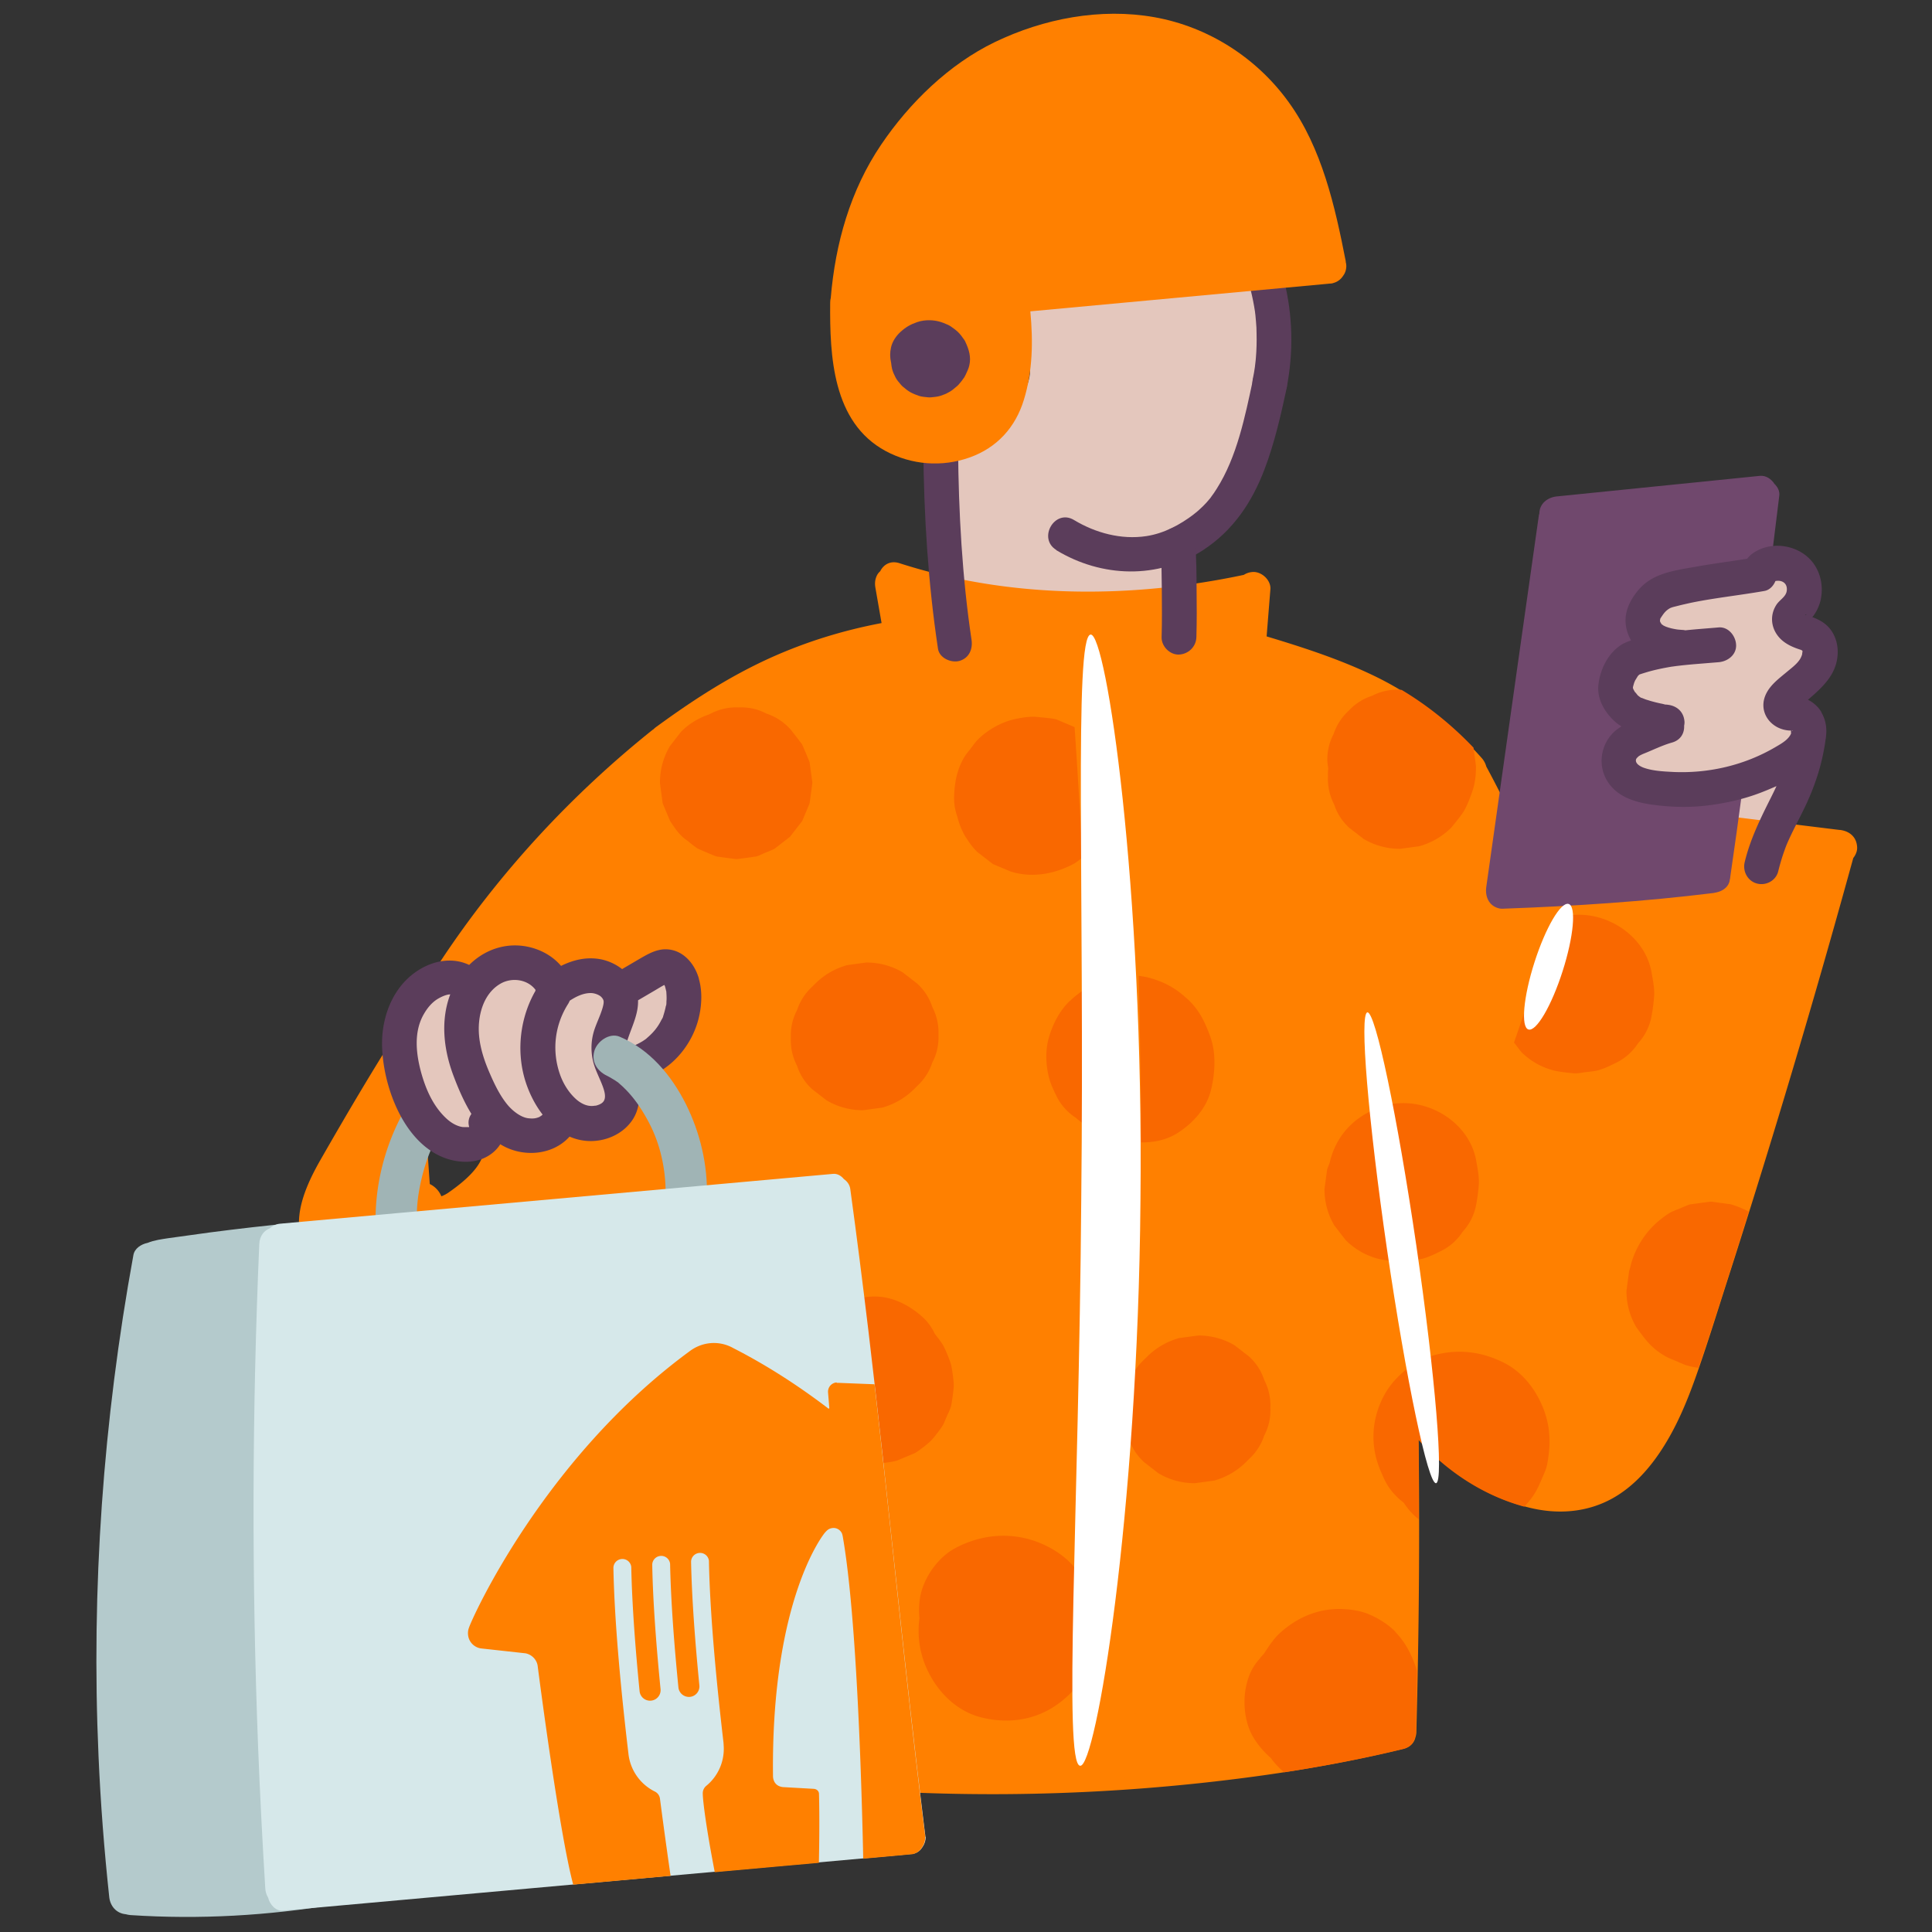 <svg id="Illustration" xmlns="http://www.w3.org/2000/svg" viewBox="0 0 200 200"><rect x="0" y="0" width="200" height="200" fill="#333333" stroke="none"/><defs><style>.cls-1{fill:none}.cls-2{fill:#f96800}.cls-3{fill:#e4c7bd}.cls-4{fill:#fff}.cls-6{fill:#ff8000}.cls-7{fill:#a0b4b5}.cls-11{fill:#5b3d5b}</style></defs><path class="cls-3" d="m179.33 84.79.29-3.08s4.11-.97 5.2-1.65 1.65.07 1.06 1.35c-.59 1.28-2.05 4.2-2.05 4.2l-4.5-.83ZM98.31 62.36c.44-.1-.92-15.92-.92-15.92s4.8-.74 6.2-2.21 3.08-4.19 3.04-5.88c-.04-1.7 0-6.48 0-6.48l24.56-3.25s.94 10.08 0 13.08-.27 3.25-2.21 6.87-4.15 5.95-4.15 5.95l-2.91 2.88.15 5.62-19.64-.89s-5.17.47-4.13.24ZM185.03 58.27c-.85 0-1.43.41-3.65 1.17-2.22.76-1.81 1.36-4.54 1.57-2.73.21-2.04-.93-4.12.56-2.08 1.49-2.57 2.15-1.06 3.18 1.51 1.03 2.48 1.07 3.83 1.82s2.99-.12.82.8c-2.17.92-4.86.8-5.87 1.49-1.01.69-2.29.95-2.48 2.22-.19 1.27 1.03 1.39 2.48 2.41 1.45 1.01.99 1.68 1.82 1.69s.67 1.03-1.01 1.01c-1.68-.02-.69.7-2.18 1.56-1.49.86-2.47.79-1.11 2.03 1.36 1.24 3.68.94 7.14 1.43 3.46.5 5.26.06 7.92-1.43s4.3-1.21 4.12-3.2c-.18-1.99.38-1.95-1.05-3.09-1.43-1.14-2.25-.14-.12-2.41 2.13-2.26 3.13-2.64 2.47-3.89-.66-1.25-1.16-.24-2.16-1.79-.99-1.56-.23-.93.11-2.93s.85-2.41-.27-3.3l-1.11-.89h.01Z"/><path class="cls-6" d="M31.18 125.94c-.17 2.56.54 5.23 1.98 7.37.52.78 1.61 1.19 2.46.64.78-.5 1.21-1.63.64-2.46-.21-.32-.41-.65-.59-.99-.09-.16-.16-.33-.24-.49-.11-.26-.02-.07.03.08-.04-.1-.09-.21-.12-.31-.27-.72-.45-1.47-.56-2.23l.06.48c-.09-.69-.11-1.38-.06-2.08.06-.94-.87-1.84-1.8-1.8-1.03.04-1.73.79-1.8 1.8ZM158.26 91.72c-2.85 9.79-6.06 19.41-9.67 28.95-.34.91.39 1.98 1.26 2.21 1.01.28 1.87-.34 2.21-1.26 3.6-9.54 6.82-19.16 9.67-28.95.65-2.23-2.83-3.18-3.47-.96ZM67.57 124.29l-3.41 5.72c-.49.81-.21 2.01.64 2.46.85.45 1.95.22 2.46-.64l3.41-5.72c.49-.81.21-2.01-.64-2.46-.85-.45-1.95-.22-2.46.64Z"/><path class="cls-6" d="m190.46 85.92-11.13-1.37c-.94-.11-1.84.91-1.8 1.8.03.6.28 1.05.67 1.35l-.89 3.77-17.37.83-4.17-.02v-3.22c.35 0 .68-.07.94-.24.89-.57 1.06-1.54.64-2.46-1.08-2.37-2.25-4.71-3.49-7.01-.08-.3-.23-.59-.44-.84-3.02-3.42-6.62-6.27-10.71-8.32-3.65-1.82-7.63-3.12-11.59-4.31l.39-4.87c.08-.94-.89-1.84-1.8-1.8-.37.02-.69.13-.95.3-11.71 2.48-24.19 2.49-35.65-1.21-.94-.3-1.65.15-1.99.83-.12.11-.23.23-.31.38-.24.45-.27.89-.18 1.38l.63 3.61c-4.02.76-7.9 1.96-11.64 3.66-4.23 1.93-8.01 4.4-11.7 7.1-.1.07-.19.15-.28.24-.02.02-.05.03-.08.05-8.42 6.73-15.87 14.79-21.84 23.78a86.16 86.16 0 0 0-3.5 5.74c-3.18 4.91-6.15 9.94-9.05 15.01-1.94 3.39-3.82 7.92-.04 10.84.37.29.83.46 1.3.53l.26.96h-.01l2.43 1.51 16.32-1.51 18.06-.64 4.78 48.62c-.88.02-1.61.98-1.61 1.8 0 1.08.84 1.67 1.8 1.8 17.96 2.41 36.38 2.3 54.32-.21 4.88-.69 9.73-1.58 14.52-2.75.73-.18 1.11-.66 1.23-1.21.05-.16.09-.33.09-.53.27-10.09.36-20.2.23-30.3 3.03 3.39 7.01 5.98 11.42 7.07 2.95.74 6.01.53 8.69-.97 2.24-1.26 3.98-3.28 5.32-5.44 1.38-2.21 2.39-4.65 3.26-7.1 1.15-3.23 2.16-6.52 3.21-9.79a1069.652 1069.652 0 0 0 13.1-43.94c.26-.33.42-.73.4-1.11-.05-1.07-.79-1.68-1.8-1.8ZM55.09 110.97c.1 1.66-1.41 3.67-2.46 4.83-1.05 1.15-2.23 2.41-2.64 3.78-.41 1.37-1.83 2.67-3.57 3.88-.25.17-.49.29-.73.38-.23-.56-.67-1.02-1.2-1.27l-.27-3.9c-.07-1.01-.71-1.68-1.48-1.96.43-1.27.74-2.27.79-2.57.14-.85-.16-1.58-.65-2.06.81-1.33 1.64-2.65 2.48-3.96 1.29-.22 1.72.41 3.32.21 1.67-.19.19 1.13 2.43-.19 2.25-1.32 2.16-.92 3.97-1.33 1.81-.41-.1 2.52 0 4.18Z"/><path class="cls-6" d="M111.68 64.76c1.2 15.27 2.04 30.58 2.51 45.89.47 15.31.58 30.64.31 45.96a972.3 972.3 0 0 1-.79 25.9c-.1 2.32 3.5 2.31 3.6 0 .67-15.3.99-30.63.92-45.95a977.58 977.58 0 0 0-1.27-45.94c-.44-8.62-1.01-17.24-1.68-25.85-.08-.97-.77-1.8-1.8-1.8-.91 0-1.88.83-1.8 1.8Z"/><path class="cls-11" d="M109.34 56.95c4.71 2.85 10.54 3.03 15.2 0 3.11-2.03 5.05-4.93 6.36-8.36 1.03-2.71 1.68-5.55 2.29-8.39.49-2.26-2.98-3.23-3.47-.96-.84 3.92-1.67 8.04-3.75 11.33-.19.31-.39.6-.61.89-.12.16.01-.02.04-.04-.05.06-.1.13-.15.19l-.36.42c-.23.25-.47.49-.73.72-.11.11-.24.21-.36.31-.08.06-.45.36-.19.16-1.46 1.11-3.11 2-4.95 2.28-2.6.39-5.26-.33-7.48-1.67-1.99-1.2-3.8 1.91-1.82 3.11h-.01ZM95.58 46.44c.06 6.9.49 13.89 1.52 20.72.14.96 1.36 1.49 2.21 1.26 1.03-.29 1.41-1.25 1.26-2.21-.96-6.38-1.34-13.2-1.39-19.76-.02-2.31-3.62-2.32-3.6 0Z"/><path class="cls-11" d="M133.18 40.21c.74-3.73.66-7.54-.26-11.22-.23-.91-1.31-1.55-2.21-1.26-.91.29-1.51 1.23-1.26 2.21.2.8.36 1.6.48 2.41-.04-.3.02.22.03.28l.06.66c.04.41.06.83.06 1.24.02.84 0 1.67-.07 2.5-.01.19-.04.39-.06.58 0 0-.07.58-.03.29-.06.45-.14.89-.23 1.33-.19.92.26 1.98 1.26 2.21.89.2 2.02-.27 2.21-1.26ZM120.13 56.34c.12 1.53.12 3.07.14 4.6.01 1.67.03 3.35-.02 5.02-.03.94.85 1.84 1.8 1.8.95-.04 1.77-.79 1.8-1.8.05-1.67.04-3.34.02-5.02-.01-1.53-.01-3.07-.14-4.6-.07-.94-.78-1.85-1.8-1.8-.91.04-1.88.79-1.8 1.8Z"/><path d="M183.7 50.11c-.32-.52-.89-.91-1.51-.85l-21.04 2.13c-.96.1-1.79.75-1.8 1.78 0 .04-.03.08-.04.12-1.45 10.25-2.91 20.5-4.35 30.75l-1.1 7.77c-.14.96.24 1.93 1.26 2.21.2.06.43.06.66.04h.02c7.21-.26 14.38-.73 21.53-1.61.06 0 .13-.02.2-.04.03 0 .05 0 .07-.01.03 0 .06-.01.09-.02.65-.14 1.26-.56 1.37-1.25v-.04c.04-.11.05-.22.06-.34.44-3.01.86-6.02 1.26-9.04.12-.94-.91-1.84-1.8-1.8-1.08.05-1.67.79-1.8 1.8v.1c-2.06.08-5.27.1-6.55-.49-1.96-.89-4.48-1.47-2.62-2.73 1.86-1.26 4.46-2.06 4.46-2.06s-1.55-1.92-2.91-3.05-1.88-1-1.18-2.41c.7-1.41 4.95-4.01 5.98-3.76 1.03.25-3.41-3.35-3.41-3.35s-.43-1.71 2.18-2.4c1.71-.45 4.9-1.23 6.89-1.71.17.76 1.01 1.41 1.77 1.38 1.07-.05 1.68-.79 1.8-1.8.33-2.71.66-5.41 1-8.11.06-.45-.15-.89-.48-1.21Z" style="fill:#70486d"/><path class="cls-11" d="M188.56 73.73c-.33-.56-.82-1-1.4-1.29 1.56-1.34 3.07-2.71 3.08-4.95 0-1.01-.36-2.02-1.1-2.72-.45-.42-.96-.67-1.53-.89.08-.09.14-.16.17-.21.33-.48.58-1.03.7-1.59.25-1.2.07-2.48-.59-3.52-1.33-2.13-4.48-2.73-6.51-1.23-.2.15-.37.32-.51.51-1.82.29-3.64.52-5.46.85-2.09.37-4.26.65-5.7 2.27-.67.76-1.22 1.67-1.39 2.68-.15.91.07 1.85.53 2.66-.37.12-.72.26-1.03.46-1.38.88-2.21 2.61-2.36 4.2-.15 1.59.86 3.09 2.05 4.01.11.08.23.16.34.23-.21.13-.42.27-.62.44-1.43 1.22-1.86 3.32-.97 4.99.94 1.76 2.81 2.38 4.65 2.65 1.95.28 3.9.34 5.85.1 1.96-.24 3.95-.69 5.83-1.45.43-.17.87-.36 1.31-.55-.18.39-.37.78-.56 1.16-1.09 2.17-2.16 4.33-2.73 6.71-.23.94.3 1.95 1.26 2.21s1.98-.31 2.21-1.26c.16-.64.34-1.28.56-1.91.23-.66.32-.89.56-1.41.46-1.01.99-2 1.48-3 1.17-2.37 1.96-4.75 2.31-7.36.02-.09.03-.19.04-.28v-.05c.1-.83-.03-1.68-.49-2.46Zm-2.98 1.94s-.06-.02-.1-.04h.11c0 .01 0 .02-.01.03Zm-.12-.07v.01-.01Zm1.53-11.96v.03c-.28-.1-.01-.08 0-.03Zm-15.09.89s-.05-.03-.06-.03c.02 0 .04.01.06.03Zm-2.84 6.8s-.01-.03-.01-.06v.06Zm-.02-.07v.01Zm.02-.19s0-.01 0 0Zm4.1 8.84c-.96-.05-2.03-.1-2.96-.42-.46-.16-.94-.47-.84-.87.02-.09.12-.19.24-.3.11-.11.46-.26.48-.27.99-.39 1.98-.89 3-1.18.93-.26 1.3-1.01 1.26-1.75.03-.12.04-.25.04-.37-.05-1.05-.79-1.71-1.8-1.8h.03c-.14-.03-.64.01-.16-.03-.13.01-.29-.05-.41-.07-.36-.07-.72-.16-1.08-.26-.18-.05-.35-.11-.53-.16-.08-.02-.59-.24-.53-.19a.913.913 0 0 1-.13-.08 2.5 2.5 0 0 1-.23-.18c-.07-.07-.41-.55-.19-.19-.08-.12-.16-.24-.22-.36-.02-.03-.03-.06-.05-.09a.737.737 0 0 1-.04-.14v-.05c.03-.15.08-.3.12-.45l.1-.24c.09-.16.19-.3.27-.45.03-.04.07-.08.1-.11.02-.02.05-.04.07-.07.01 0 .02 0 .03-.01.23-.08.46-.15.69-.22.86-.26 1.75-.44 2.64-.59.05 0 .44-.06.45-.06l.51-.06c.44-.05.88-.09 1.32-.13l2.58-.21c.94-.08 1.85-.77 1.8-1.8-.04-.91-.79-1.88-1.8-1.8-1.16.1-2.31.18-3.46.3-.09-.02-.19-.04-.29-.04-.5-.04-.49-.03-.9-.11-.15-.03-.3-.06-.45-.11-.04 0-.25-.08-.35-.11a9.59 9.59 0 0 1-.26-.12c-.03-.02-.12-.09-.21-.15-.03-.06-.07-.12-.1-.17-.01-.02-.02-.03-.03-.04 0-.01 0-.02-.01-.04-.01-.04-.02-.08-.02-.11 0-.06.02-.11.02-.14.02-.06.02-.09.03-.11.01-.01.04-.04.08-.11.28-.42.47-.69.94-.95.04-.01.15-.06.22-.08.21-.06.44-.11.66-.17.4-.1.81-.19 1.21-.28.81-.17 1.63-.31 2.46-.44 1.72-.27 3.45-.49 5.17-.79.55-.09.95-.52 1.16-1.03.63-.13 1.25.18 1.18.96-.06.66-.7.94-1.06 1.47-.64.96-.62 2.15.03 3.1.57.84 1.48 1.27 2.42 1.57.1.03.18.08.22.11.01.04.02.08.01.12-.05.22 0 .2-.09.42-.24.66-.92 1.15-1.47 1.61-.76.64-1.66 1.29-2.14 2.19-1.05 1.94.44 3.91 2.52 3.93-.02.12 0 .31.01.28-.26.65-1 1.06-1.58 1.4-3.23 1.91-6.97 2.78-10.71 2.6Z"/><g id="Layer_5"><path class="cls-6" d="M139.31 27.13v-.09c-1.11-5.67-2.46-11.71-5.91-16.47-3.3-4.58-8.32-7.8-13.9-8.79-5.57-.99-11.46.14-16.52 2.58-4.74 2.29-8.84 6.29-11.76 10.61-3.2 4.72-4.75 10.24-5.22 15.87-.04.15-.06.31-.06.48-.05 5.53.24 12.4 5.74 15.37 2.68 1.44 5.82 1.69 8.69.67 2.84-1.01 4.75-3.12 5.62-5.97.92-2.98.96-6.08.67-9.16 10.29-.95 20.59-1.91 30.87-2.86.02 0 .05 0 .07-.01.14 0 .29-.01.42-.06.44-.12.76-.37.98-.69.23-.29.37-.66.37-1.08 0-.14-.02-.27-.06-.41Zm-42.48 8.52c-.06.11-.11.21-.19.32-.07.09-.16.16-.24.24-.05.04-.11.06-.16.09-.04.01-.09.03-.13.04H96l-.23-.06-.15-.09c-.05-.04-.09-.09-.14-.14l-.06-.09c0-.01 0-.04-.01-.05v-.04c.03-.14.06-.28.11-.41.06-.12.13-.24.2-.36.09-.11.2-.21.31-.31.07-.04.14-.09.22-.13.03 0 .06-.01.09-.02h.08c.16-.01.31 0 .47 0h.03c.01.04.02.09.04.14v.36c-.04.17-.08.34-.14.5h.01Z"/><path class="cls-11" d="M99.95 35.41c-.05-.11-.11-.21-.18-.3-.18-.25-.36-.51-.59-.73-.22-.21-.48-.4-.74-.58-.1-.07-.21-.13-.32-.18-.64-.29-1.15-.45-1.86-.47-.44-.01-.91.05-1.33.2-.69.24-1.16.51-1.7 1-.46.41-.86 1.01-.99 1.61-.12.56-.12 1.01 0 1.56 0 .01 0 .03.01.04.02.21.05.42.1.64.08.3.21.59.35.86.14.28.36.53.56.76.07.08.14.16.22.22.24.2.49.41.76.56.27.15.57.27.86.37.31.11.65.12.96.16.11.01.23.01.34 0 .31-.03.66-.06.97-.16.29-.09.58-.21.84-.36.29-.14.53-.36.77-.56.09-.07.18-.15.26-.24.21-.24.41-.49.59-.76.06-.1.11-.2.16-.31.13-.29.28-.59.35-.9.21-.89-.04-1.68-.41-2.46Z"/></g><path class="cls-2" d="m83.01 85.06.03-.06c.25-.6.5-1.19.75-1.79v-.03l.03-.06v-.03l.27-1.99v-.13l-.27-1.99v-.05c0-.02-.01-.04-.02-.06-.03-.09-.72-1.73-.77-1.81-.01-.02-.02-.04-.03-.05a90.01 90.01 0 0 0-1.19-1.54c-.02-.02-.04-.04-.06-.05a5.694 5.694 0 0 0-2.41-1.55c-.89-.47-1.85-.68-2.88-.64-1.03-.04-1.99.18-2.88.64-.07.02-.14.07-.21.1-1.08.37-2.04.95-2.86 1.77-.39.5-.78 1.01-1.17 1.51a7.36 7.36 0 0 0-1.02 3.77v.07l.27 1.99v.03c0 .02.02.04.02.07.25.6.5 1.19.75 1.79 0 .01.01.02.02.03.37.57.75 1.15 1.25 1.61.2.19.5.4.69.54-.06-.03.69.57.91.69l.06.03c.11.06 1.7.74 1.82.77.02 0 .05.01.07.02.1.02 1.92.27 2.02.27h.07c.09 0 1.93-.25 2.02-.27.34-.09.44-.18.94-.39.2-.08.65-.25.95-.41 0 0 .02-.01.03-.02.5-.39 1.01-.78 1.51-1.17.02-.01.03-.03.05-.04 0 0 .01-.02.02-.02l1.17-1.51s.02-.03.04-.05ZM97.15 107.12c.04-1.03-.18-1.99-.64-2.88-.3-.93-.82-1.73-1.55-2.41-.5-.39-1.01-.78-1.51-1.17a7.36 7.36 0 0 0-3.77-1.02l-1.99.27c-1.27.36-2.37 1-3.3 1.92l-.33.33c-.73.68-1.24 1.48-1.55 2.41-.47.89-.68 1.85-.64 2.88-.04 1.03.18 1.99.64 2.88.3.93.82 1.73 1.55 2.41.5.39 1.01.78 1.51 1.17a7.36 7.36 0 0 0 3.77 1.02l1.99-.27c1.27-.36 2.37-1 3.3-1.92l.33-.33c.73-.68 1.24-1.48 1.55-2.41.47-.89.68-1.85.64-2.88ZM131.51 145.73c.04-1.03-.18-1.99-.64-2.88-.3-.93-.82-1.73-1.55-2.41-.5-.39-1.01-.78-1.51-1.17a7.36 7.36 0 0 0-3.77-1.02l-1.99.27c-1.27.36-2.37 1-3.3 1.92l-.33.33c-.73.68-1.24 1.48-1.55 2.41-.47.89-.68 1.85-.64 2.88-.04 1.03.18 1.99.64 2.88.3.93.82 1.73 1.55 2.41.5.39 1.01.78 1.51 1.17a7.36 7.36 0 0 0 3.77 1.02l1.99-.27c1.27-.36 2.37-1 3.3-1.92l.33-.33c.73-.68 1.24-1.48 1.55-2.41.47-.89.68-1.85.64-2.88ZM109.49 74.52s-.07-.03-.11-.04c-.37-.12-1.7-.23-2.25-.28-.72-.02-1.49.11-2.14.26-1.35.3-2.83 1.14-3.8 2.14-.26.27-.4.49-.68.86-.29.38-.46.55-.66.87-.77 1.3-1.01 2.53-1.08 4.03-.03.76.08 1.48.33 2.17.17.7.43 1.37.8 2.02.37.57.75 1.15 1.24 1.61.03.03.06.06.09.08.5.39 1.01.78 1.51 1.17.03.02.07.04.1.06l1.79.75c.06.02.11.04.17.05 2.12.62 4.39.19 6.3-.82.06-.03.11-.06.17-.09.27-.19.54-.39.79-.6-.24-4.5-.51-8.99-.82-13.49l-1.77-.75ZM122.95 103.45c-1.13-1.08-2.34-1.76-3.84-2.19-.41-.12-.82-.19-1.23-.24.13 5.75.22 11.5.25 17.24 1.33.02 2.67-.26 3.8-.99 1.61-1.04 2.98-2.56 3.44-4.47.42-1.75.54-3.78-.09-5.51-.56-1.53-1.12-2.7-2.32-3.85ZM110.77 103.59c-1.08 1.03-1.76 2.37-2.18 3.78-.39 1.3-.34 2.86 0 4.17.18.72.52 1.4.85 2.07a5.65 5.65 0 0 0 1.93 2.1c.72.66 1.57 1.11 2.54 1.34.1.03.21.05.31.08.1.07.21.12.32.19-.03-5.29-.11-10.58-.23-15.87a9.6 9.6 0 0 0-3.53 2.15Z"/><path d="M113.2 118.55c.12 5.29.2 10.58.23 15.87.5.32 1.03.58 1.63.73.64.14 1.3.22 1.96.23-.03-5.75-.12-11.5-.25-17.24-1.22-.14-2.43.03-3.57.42Z" style="fill:#ffcf4e"/><path class="cls-2" d="M143.29 114.5c-1.39.42-2.53 1.03-3.57 2.06-1.07 1.07-1.76 2.4-2.08 3.84-.09.23-.2.45-.26.7l-.27 1.99c0 1.35.34 2.61 1.02 3.77.39.5.78 1.01 1.17 1.51.93.93 2.03 1.57 3.3 1.92.65.19 2.18.32 2.23.32.43.01.77-.07 1.24-.13.37-.05.84-.08 1.24-.19.7-.2 1.36-.53 2.01-.86a5.65 5.65 0 0 0 2.1-1.93c.66-.72 1.11-1.57 1.34-2.54.16-.72.28-1.71.32-2.27.07-.84-.14-1.84-.27-2.57-.77-4.18-5.51-6.83-9.52-5.64ZM157.45 108.87c.93.93 2.03 1.57 3.3 1.92.65.19 2.18.32 2.23.32.43.01.77-.07 1.24-.13.37-.05.84-.08 1.24-.19.7-.2 1.36-.53 2.01-.86a5.65 5.65 0 0 0 2.1-1.93c.66-.72 1.11-1.57 1.34-2.54.16-.72.28-1.71.32-2.27.07-.84-.14-1.84-.27-2.57-.77-4.18-5.51-6.83-9.52-5.64-.18.05-.34.12-.51.18a380.47 380.47 0 0 1-4.2 12.76c.24.31.48.63.72.94ZM144.89 71.4c-1.03-.04-1.99.18-2.88.64-.93.3-1.73.82-2.41 1.55-.73.68-1.24 1.48-1.55 2.41-.47.89-.68 1.85-.64 2.88l.09.69c-.03.27-.04.54-.03.82-.04 1.03.18 1.99.64 2.88.3.93.82 1.73 1.55 2.41.5.39 1.01.78 1.51 1.17a7.36 7.36 0 0 0 3.77 1.02l1.99-.27c1.27-.36 2.37-1 3.3-1.92.38-.47.89-1.08 1.23-1.59.03-.05.06-.09.09-.14.36-.64.63-1.35.87-2.04.28-.82.38-1.72.37-2.57v-.06c-.08-.63-.17-1.25-.25-1.88-2.21-2.32-4.7-4.34-7.44-5.98-.03 0-.06 0-.1-.01h-.12ZM179.19 124.67l-1.99-.27h-.19l-1.99.27c-.06 0-.12.02-.18.04-.33.13-.66.26-.98.41-.34.12-.66.26-.98.42-1.95 1.21-3.29 2.93-3.98 5.11-.06.21-.11.42-.16.63-.03.12-.08.23-.1.35l-.27 1.99c0 1.35.34 2.61 1.02 3.77.96 1.32 1.56 2.17 3 3 .37.21.67.31 1.11.5.39.16.74.34 1.13.46.38.11.78.19 1.19.25 1.05-3.01 2-6.05 2.97-9.08.76-2.36 1.5-4.73 2.24-7.09-.51-.27-1.04-.5-1.59-.68-.09-.03-.17-.05-.26-.07ZM160.17 151.53c.4-2.11.33-3.99-.51-5.98-.79-1.87-2.13-3.55-3.98-4.48-2.24-1.13-4.61-1.45-7.07-.82-2.2.56-4.28 2.23-5.34 4.22-1.3 2.43-1.45 5.19-.38 7.72.49 1.17.8 1.88 1.82 2.86.21.2.41.35.61.52.42.64.93 1.23 1.54 1.7 0-2.74.01-5.48-.02-8.22 2.92 3.27 6.73 5.77 10.95 6.92.96-1.02 1.31-1.67 1.82-2.88.23-.55.46-.99.56-1.56ZM111.12 162.13c-1.17-1.37-3.05-2.4-4.79-2.84-2.57-.65-5.19-.25-7.51 1.01-1.62.88-2.95 2.71-3.44 4.47-.23.83-.29 1.8-.2 2.75-.22 1.7-.02 3.38.66 4.99 1.05 2.48 3.09 4.63 5.8 5.29 2.54.62 5.14.34 7.38-1.07 1.7-1.07 3.05-2.65 3.85-4.48.08-2.25.14-4.51.2-6.76-.44-1.21-1.1-2.34-1.97-3.36ZM144.45 168.92c-.9-.95-2.51-1.87-3.78-2.14-3.05-.66-5.84.18-8.13 2.23-.69.62-1.19 1.4-1.69 2.17-.14.17-.31.32-.43.51-.66.72-1.11 1.57-1.34 2.54-.49 1.79-.27 4.17.75 5.76.47.73 1.05 1.42 1.72 1.99.39.55.86 1.04 1.38 1.49 4.14-.64 8.25-1.42 12.32-2.41.73-.18 1.12-.67 1.23-1.22.05-.16.08-.33.09-.51.06-2.12.07-4.25.11-6.37-.11-.39-.25-.78-.41-1.17-.47-1.1-.97-1.96-1.83-2.86ZM98.44 141.23c-.01-.05-.04-.1-.05-.16-.13-.44-.56-1.47-.79-1.86-.15-.25-.51-.73-.82-1.12-.3-.62-.68-1.19-1.2-1.68-1.42-1.31-3.3-2.28-5.29-2.19-1.99.09-3.84.77-5.29 2.19-.55.54-1.04 1.21-1.46 1.84-.07.1-.13.2-.19.31-.27.52-.62 1.36-.81 1.92-.03.09-.06.18-.08.27-.12.52-.27 1.59-.29 2.13-.02.82.1 1.66.32 2.45.01.04.03.07.05.11.25.6.5 1.19.75 1.79.04.07.08.13.13.2.31.48.84 1.2 1.25 1.6.26.24.55.46.84.66.26.22.53.42.8.62.07.04.13.08.2.11.39.21 1.47.67 1.89.79.35.1.92.14 1.16.17.68.09.76.15 1.21.12.56-.03 1.56-.14 2.09-.3.6-.25 1.19-.5 1.79-.75.03-.02.07-.03.1-.05.39-.23 1.26-.9 1.58-1.22.33-.32.98-1.18 1.23-1.57.21-.35.23-.48.47-1.03.08-.18.33-.68.42-1.01.08-.31.28-1.75.28-2.07v-.17c0-.42-.18-1.71-.29-2.11Z"/><g id="Layer_7"><path class="cls-3" d="M49.7 117.29c-.29.41-1.82 2.89-3.43 1.51-1.61-1.38-4.12-3.69-4.78-6.17-.66-2.48-1.58-3.98-.73-6.3.86-2.33 4.29-5.05 4.29-5.05l3.75.13s.64-1.46 3.3-1.33c2.67.12 5.08 1.11 5.08 1.11h4.33c2.14 0 2.41.72 4.58-.19 2.16-.91 3.97-1.16 3.97.84s.74 3.89-1.25 5.78c-1.98 1.9-.68.18-1.98 1.9-1.31 1.71-1.68 3.26-2.57 4.24-.89.98-1.24 2.64-2.87 2.57-1.63-.07-1.51-.94-3.31 0s-2.01 1.18-3.15 1.2c-1.15.02-5.25-.23-5.25-.23Z"/><path class="cls-7" d="M43.15 126.77c-.02-.86 0-1.73.1-2.58 0-.09.12-.88.04-.35.03-.19.06-.36.09-.55a20.219 20.219 0 0 1 1.02-3.75c.06-.17.14-.34.2-.51q.06-.15 0 0c.05-.11.1-.23.15-.34.18-.39.37-.78.58-1.16.53-.99.29-2.38-.77-2.93-.99-.52-2.37-.29-2.93.77-1.86 3.5-2.83 7.43-2.75 11.39.02 1.12.97 2.19 2.14 2.14 1.17-.05 2.17-.94 2.14-2.14Z"/><path class="cls-11" d="M72.35 101.31c-.45-1.59-1.68-3.02-3.43-3.04-1.03-.01-1.93.54-2.78 1.03l-1.74 1.02c-.68-.53-1.5-.9-2.35-1.04-1.41-.23-2.74.1-3.97.71-1.3-1.53-3.42-2.29-5.41-2.09-1.62.17-3.01.91-4.1 1.99-2.08-.99-4.53-.27-6.27 1.32-1.91 1.74-2.78 4.4-2.75 6.94.06 4.43 2.43 10.84 7.29 11.96 1.41.32 2.91.19 4.08-.71.35-.27.64-.59.87-.95 2.24 1.4 5.4 1.19 7.17-.79.71.31 1.49.48 2.33.46 1.65-.04 3.3-.83 4.21-2.23.87-1.34.8-3.01.27-4.49.51.23 1.1.2 1.68-.06 2.43-1.04 4.26-3.4 4.88-5.95.32-1.31.39-2.78.01-4.08Zm-3.66.5a.078.078 0 0 0-.04-.04c.01 0 .03.02.05.05Zm-20.81 14.86c-.61-.09-1.23-.46-1.73-.94-1.33-1.26-2.08-2.99-2.56-4.73-.51-1.88-.76-4.05.19-5.85.36-.67.82-1.28 1.46-1.7.29-.18.9-.51 1.37-.51-1.03 2.72-.68 5.73.33 8.41.51 1.36 1.1 2.73 1.86 3.96-.27.38-.38.84-.23 1.35-.03.02-.06.03-.05.02 0 0-.56 0-.64-.01Zm1-.21v-.05c.01.01 0 .03 0 .05Zm7-.85c-.44.19-.73.2-1.21.15-.72-.09-1.58-.71-2.18-1.45-.76-.94-1.31-2.09-1.79-3.2-.53-1.21-.97-2.51-1.1-3.83-.2-1.98.36-4.38 2.21-5.45 1.2-.69 2.81-.44 3.62.63v.11c-1.58 2.75-1.99 6.15-1.09 9.19.38 1.27 1 2.55 1.83 3.62-.09.09-.19.17-.29.21Zm5.76-1.16a1.9 1.9 0 0 1-.97-.05c-.39-.12-.81-.39-1.13-.7-.74-.7-1.28-1.61-1.6-2.56-.82-2.42-.51-5.03.86-7.2.08-.12.13-.24.18-.35.66-.43 1.39-.79 2.17-.79.3 0 .67.1.97.3.16.11.38.37.37.6 0 .13 0 .15-.04.35-.06.29-.16.57-.26.85-.2.54-.44 1.06-.63 1.61a5.956 5.956 0 0 0 0 3.91c.31.92.99 2.11 1.06 2.91.06.69-.28.96-.98 1.14Zm7.27-10.2c-.06.26-.13.53-.21.79-.04.1-.17.66-.06.2-.03.12-.12.26-.18.36a5.448 5.448 0 0 1-.63.99l-.17.2c-.21.24-.44.45-.68.66-.03.02-.04.04-.05.05-.02.01-.03.02-.06.05-.13.09-.26.18-.39.26-.27.16-.56.31-.84.43-.35.15-.6.46-.74.82-.15-.58-.1-.93.12-1.59.45-1.32 1.07-2.54 1.03-3.92l1.74-1.02c.32-.19.64-.39.98-.57l.07.14c0 .03.02.06.03.12.04.14.07.29.11.44v.06c.02.31.04.63.01.94 0 .12 0 .29-.04.41.16-.46-.02.07-.05.19Z"/><path class="cls-7" d="M63.02 111.45c-.21-.09.06.04.11.07.13.08.26.15.39.23s.26.16.38.25c.58.4-.11-.1.2.16.47.4.9.84 1.29 1.31.72.85 1.46 2.05 2.02 3.2 1.06 2.2 1.56 4.76 1.49 7.28-.03 1.16 1.01 2.14 2.14 2.14s2.11-.98 2.14-2.14c.09-3.35-.69-6.67-2.18-9.66-1.5-2.98-3.73-5.65-6.85-6.97-1.06-.45-2.36.49-2.63 1.5-.34 1.23.43 2.18 1.5 2.63Z"/><path d="M36.17 194.9c-.29-1-1.33-1.42-2.36-1.25-1.79.31-3.6.55-5.41.74.18-.79.17-1.63.09-2.44-.25-2.22-.46-4.44-.61-6.67-.31-4.57-.4-9.15-.35-13.73.09-9.05.73-18.09 1.35-27.12l.99-14.22.66-.06c1.03-.09 1.91-.75 1.91-1.78 0-.89-.88-1.88-1.91-1.78-2.94.27-5.87.61-8.79.99-1.43.19-2.85.39-4.27.59-.71.11-1.52.21-2.18.49-.7.14-1.36.59-1.48 1.26-3.13 17.12-4.38 34.52-3.61 51.88.21 4.88.59 9.75 1.11 14.6.1.9.72 1.67 1.71 1.76.16.04.33.08.5.09 7.14.47 14.3.06 21.34-1.13 1.01-.17 1.59-1.32 1.33-2.19h-.01Z" style="fill:#b4cacc"/><path d="M95.79 190.13c0-.14-.02-.28-.05-.41v-.06c-2.15-17.27-3.78-34.6-5.84-51.88-.59-4.9-1.21-9.81-1.88-14.7-.06-.44-.32-.79-.66-1.02-.29-.36-.7-.59-1.14-.54-14.84 1.33-29.69 2.68-44.53 4.01-4.24.39-8.48.76-12.72 1.15-.4.04-.76.21-1.05.48-.57.22-1.04.76-1.08 1.63-.75 17.34-.79 34.73-.12 52.07.19 4.87.44 9.74.74 14.6.02.36.12.69.29.97.19.76.82 1.43 1.55 1.36l50.59-4.56 14.32-1.29s.05 0 .08-.01c.12 0 .24-.01.35-.05.39-.12.67-.36.86-.68.2-.29.33-.65.33-1.06h-.01Z" style="fill:#d6e8ea"/><path class="cls-1" d="M72.75 185.6c0-.3.13-.57.35-.75a4.94 4.94 0 0 0 1.81-4.24v-.21c-.73-6.15-1.4-13.18-1.52-18.77v-.07a.922.922 0 0 0-1.01-.83c-.49.05-.84.46-.84.94.08 3.83.41 8.34.86 12.78.06.6-.39 1.13-.98 1.18-.6.06-1.13-.38-1.19-.98-.44-4.42-.78-8.9-.86-12.71v-.07a.922.922 0 0 0-1.01-.83c-.49.05-.84.46-.84.94.08 3.84.42 8.38.86 12.85a1.089 1.089 0 1 1-2.17.21c-.44-4.44-.78-8.94-.86-12.78v-.07a.922.922 0 0 0-1.01-.83c-.49.05-.84.46-.84.94.11 5.75.82 13.04 1.57 19.34a4.951 4.951 0 0 0 2.72 3.79c.28.14.49.41.53.74.01.09.03.21.04.31.39 2.98.79 5.84 1.06 7.68 1.53-.14 3.05-.27 4.58-.41-.13-.69-.29-1.58-.49-2.66-.79-4.56-.75-5.52-.75-5.52h-.03Z"/><path class="cls-1" d="M55.64 172.38c-.12-.64-.63-1.13-1.25-1.24l-4.64-.51c-.69-.11-1.25-.69-1.31-1.43-.02-.24.01-.47.09-.69.26-.9 7.72-17.53 22.81-28.61.62-.49 1.38-.81 2.22-.87.84-.07 1.64.12 2.33.51 3.6 1.84 6.9 4 9.85 6.26s.02.01.04.01c.03 0 .06-.03.06-.06l-.13-1.6a.975.975 0 0 1 .89-1.05h.12l3.8.15A908.054 908.054 0 0 0 88 123.07c-.06-.44-.32-.79-.66-1.02-.29-.36-.7-.59-1.14-.54-14.84 1.33-29.69 2.68-44.53 4.01-4.24.39-8.48.76-12.72 1.15-.4.04-.76.21-1.05.48-.57.22-1.04.76-1.08 1.63-.75 17.34-.79 34.73-.12 52.07.19 4.88.44 9.74.74 14.6.02.36.12.69.29.97.19.76.82 1.43 1.55 1.36 10.02-.91 20.04-1.81 30.06-2.71-1.46-5.41-3.59-21.93-3.69-22.71ZM87.27 159.13a1.89 1.89 0 0 0-.11-.44.955.955 0 0 0-.95-.54c-.21.01-.41.1-.56.23 0 0-.11.08-.27.28 0 0-5.55 6.67-5.35 25.12 0 0 0 .26.08.49.14.37.46.65.96.7l3.18.18c.29.02.51.21.54.49 0 0 .09 2.56-.01 7.17l4.6-.41c-.04-2.01-.13-5.7-.29-10.01-.29-7.68-.83-17.52-1.81-23.24Z"/><path class="cls-6" d="M86.61 143.11c-.54.04-.94.51-.89 1.05l.13 1.6s-.02.06-.06.06c-.01 0-.03 0-.04-.01-2.96-2.26-6.25-4.42-9.85-6.26a4.09 4.09 0 0 0-2.33-.51c-.84.07-1.6.39-2.22.87-15.08 11.07-22.54 27.7-22.81 28.61-.08.21-.11.44-.09.69.06.74.61 1.31 1.31 1.43l4.64.51c.62.12 1.13.61 1.25 1.24.1.77 2.23 17.29 3.69 22.71 3.36-.3 6.72-.61 10.08-.91-.27-1.84-.67-4.7-1.06-7.68-.01-.09-.03-.21-.04-.31a.96.96 0 0 0-.53-.74 4.974 4.974 0 0 1-2.72-3.79c-.75-6.3-1.46-13.6-1.57-19.34-.01-.48.35-.89.84-.94.51-.05.96.32 1.01.83v.07c.08 3.83.42 8.34.86 12.78a1.089 1.089 0 1 0 2.17-.21c-.44-4.47-.79-9.01-.86-12.85-.01-.48.35-.89.84-.94.51-.05.96.32 1.01.83v.07c.08 3.81.42 8.29.86 12.71.06.6.59 1.03 1.19.98.6-.06 1.03-.59.98-1.18-.44-4.45-.78-8.96-.86-12.78-.01-.48.35-.89.84-.94.51-.05.96.32 1.01.83v.07c.11 5.58.79 12.61 1.51 18.77v.06s.01.06.01.09v.06a4.94 4.94 0 0 1-1.81 4.24c-.21.18-.35.45-.35.75 0 0-.04.96.75 5.52.19 1.07.36 1.96.49 2.66 1.96-.18 3.92-.35 5.87-.53 1.63-.15 3.27-.29 4.91-.44.1-4.61.01-7.17.01-7.17-.02-.28-.25-.47-.54-.49l-3.18-.18c-.51-.05-.83-.33-.96-.7-.09-.22-.08-.49-.08-.49-.2-18.44 5.35-25.12 5.35-25.12.16-.19.27-.28.27-.28.15-.13.34-.21.56-.23.41-.04.78.19.95.54 0 0 .06.12.11.44.99 5.72 1.52 15.56 1.81 23.24.16 4.31.25 8 .29 10.01 1.6-.14 3.2-.29 4.8-.44.03 0 .05 0 .08-.01.12 0 .24-.01.35-.05.39-.12.67-.36.86-.68.2-.29.33-.65.33-1.06 0-.14-.02-.28-.05-.41v-.06c-1.93-15.44-3.43-30.94-5.2-46.4l-3.8-.15h-.12v-.03Z"/></g><path class="cls-4" d="M141.55 104.8c-.84.12.08 11.13 2.04 24.59 1.97 13.46 4.24 24.27 5.07 24.15s-.08-11.13-2.04-24.59c-1.97-13.46-4.24-24.27-5.07-24.15ZM111.82 182.79c1.61.2 5.98-25.92 6.24-58.5.35-32.58-3.54-58.77-5.16-58.6-1.75.16-.62 26.33-.97 58.55-.25 32.22-1.87 58.36-.12 58.55ZM162.39 93.58c-.81-.26-2.39 2.44-3.54 6.03-1.15 3.59-1.43 6.71-.63 6.96.81.26 2.39-2.44 3.54-6.03 1.15-3.59 1.43-6.71.63-6.96Z"/></svg>
